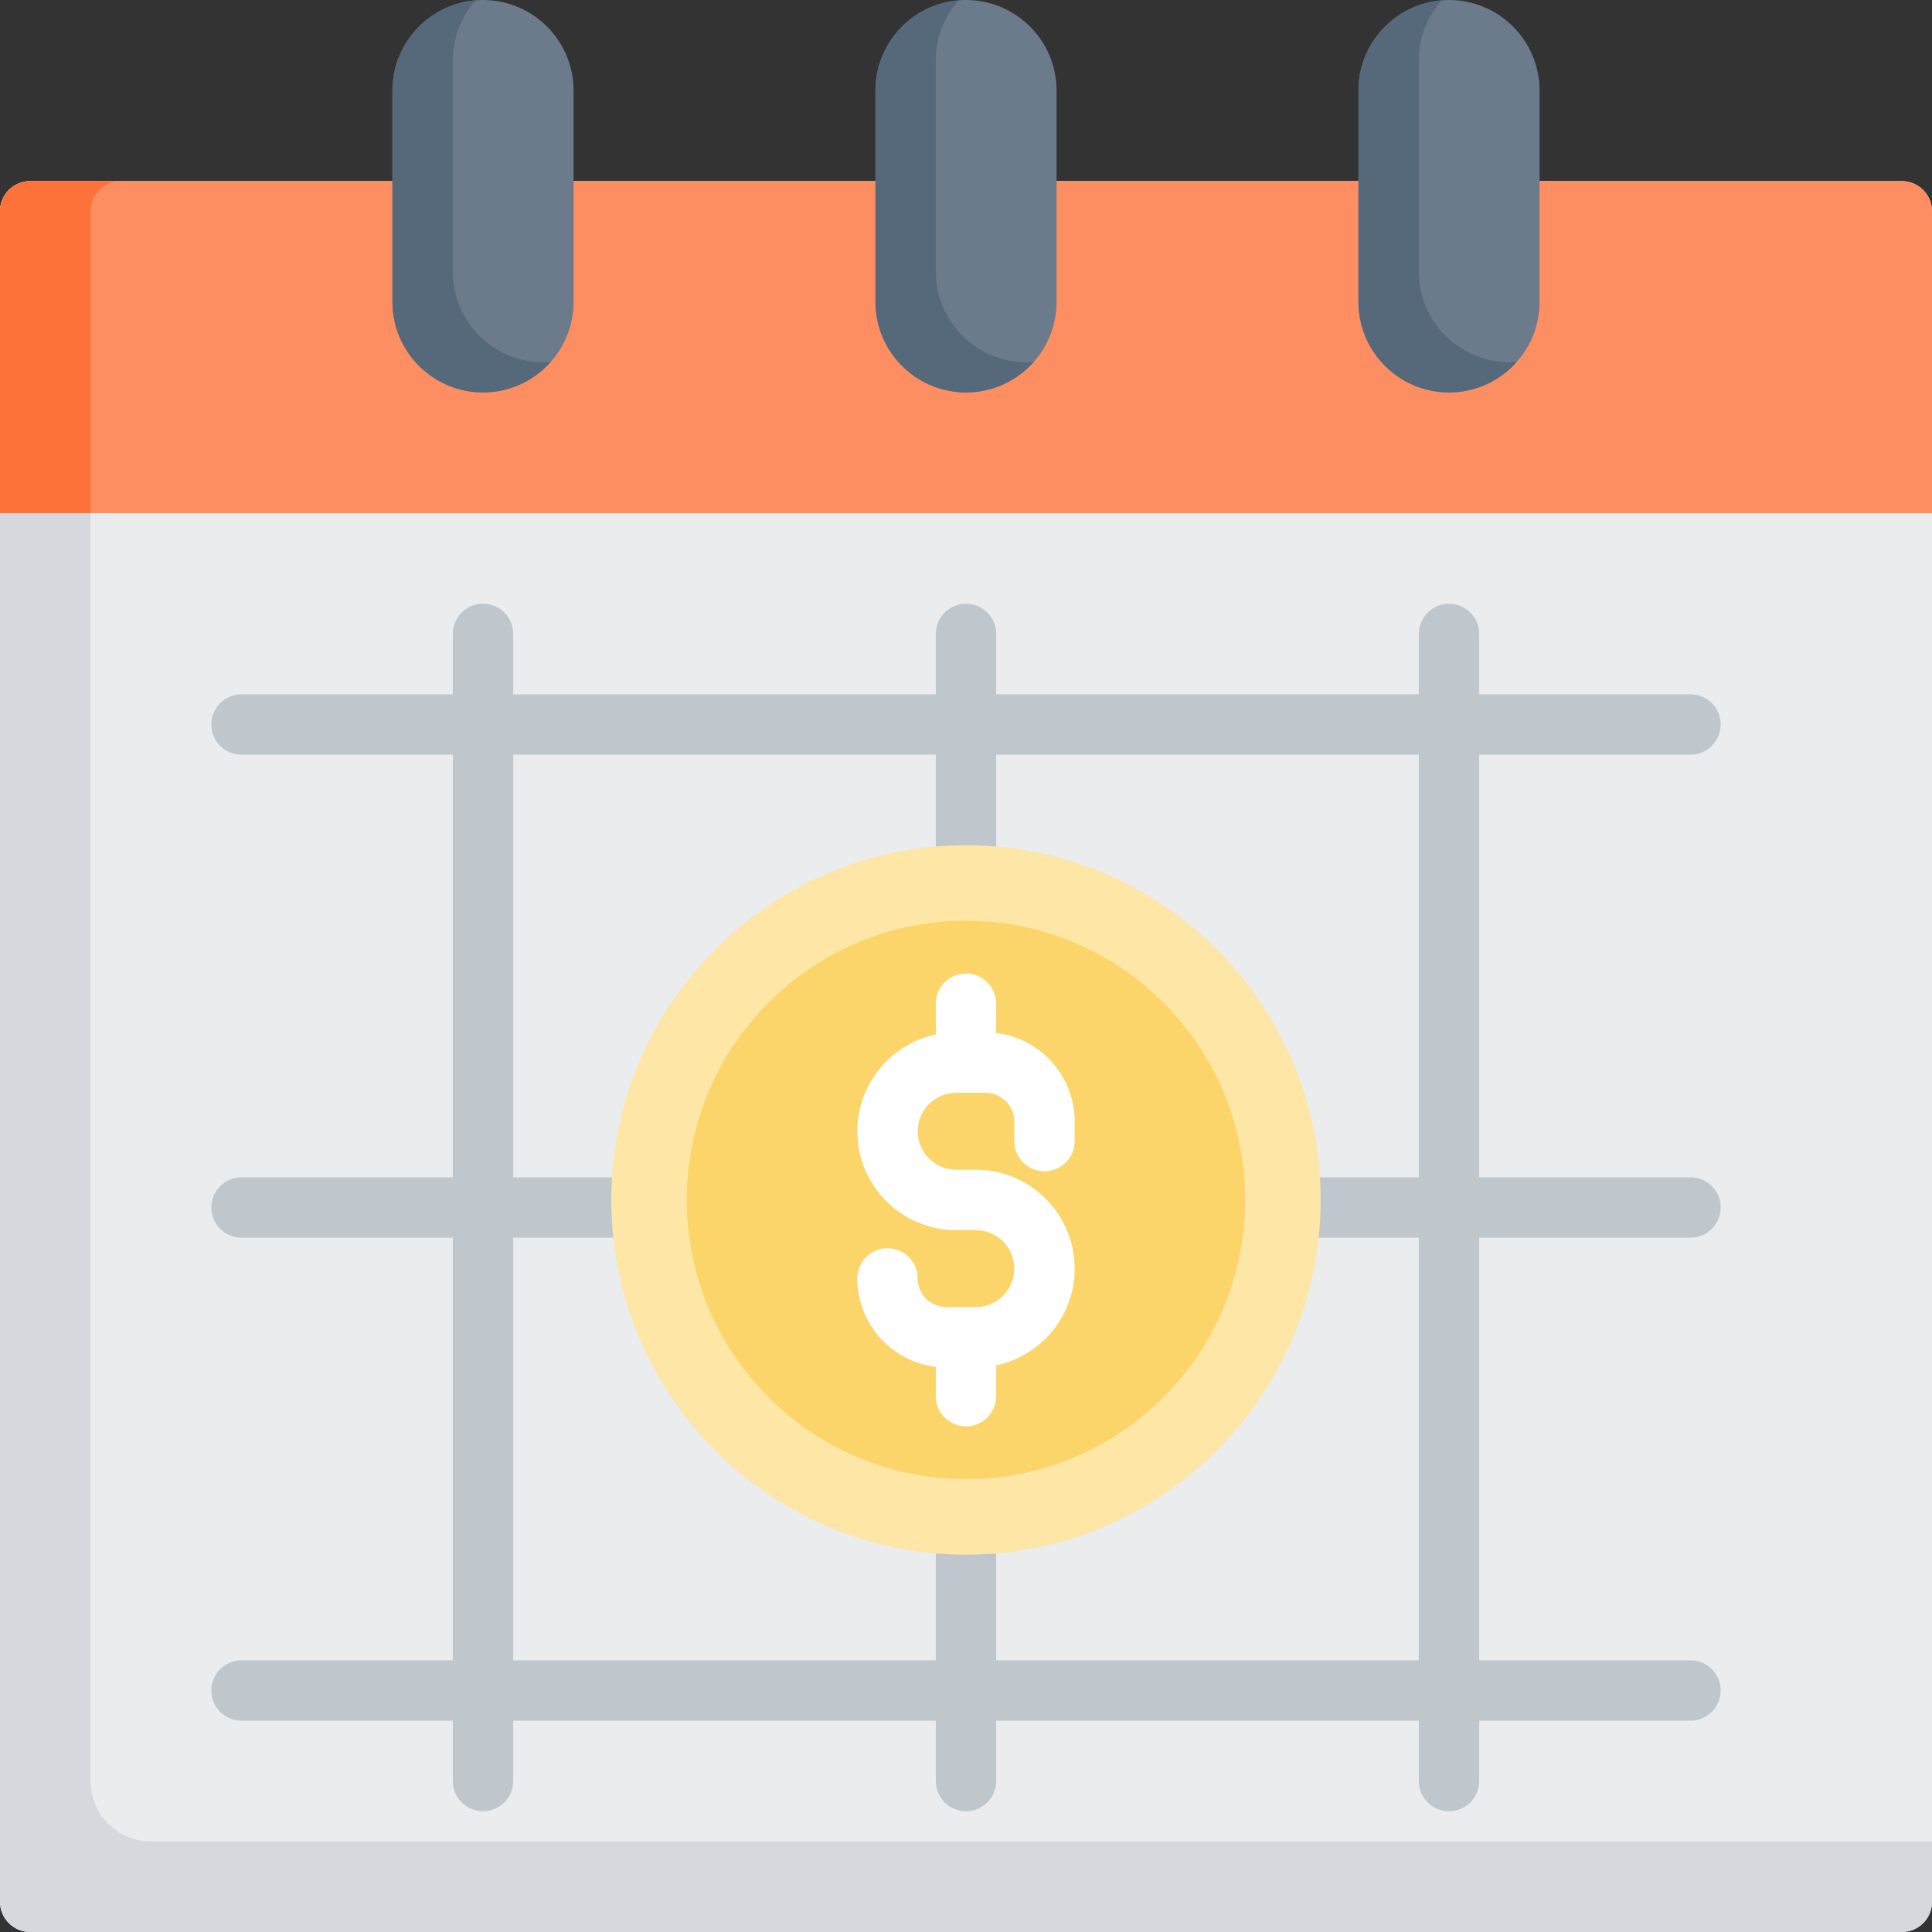 <?xml version="1.0" encoding="iso-8859-1"?>
<!-- Generator: Adobe Illustrator 19.0.0, SVG Export Plug-In . SVG Version: 6.00 Build 0)  -->
<svg version="1.1" id="Capa_1" xmlns="http://www.w3.org/2000/svg" xmlns:xlink="http://www.w3.org/1999/xlink" x="0px" y="0px"
	 viewBox="0 0 512 512" style="enable-background:new 0 0 512 512;" xml:space="preserve">
<rect x="0" y="0" width="512" height="512" fill="#333333" stroke="none"/>
<g>
	<g>
		<path style="fill:#EAECEE;" d="M504,48H8c-4.418,0-8,3.582-8,8v448c0,4.418,3.582,8,8,8h496c4.418,0,8-3.582,8-8V56
			C512,51.582,508.418,48,504,48z"/>
		<path style="fill:#D5D9DE;" d="M40,488c-8.837,0-16-7.163-16-16V48H8c-4.418,0-8,3.582-8,8v448c0,4.418,3.582,8,8,8h496
			c4.418,0,8-3.582,8-8v-16H40z"/>
		<path style="fill:#FD8E61;" d="M504,48H8c-4.418,0-8,3.582-8,8v80h512V56C512,51.582,508.418,48,504,48z"/>
		<path style="fill:#FD7239;" d="M32,48H8c-4.418,0-8,3.582-8,8v80h24V56C24,51.582,27.582,48,32,48z"/>
		<g>
			<path style="fill:#6B7B8B;" d="M256,0c-13.233,0-24,10.766-24,24v56c0,13.234,10.767,24,24,24s24-10.766,24-24V24
				C280,10.766,269.233,0,256,0z"/>
			<path style="fill:#55697A;" d="M272,96c-13.233,0-24-10.766-24-24V16c0-6.102,2.292-11.675,6.057-15.915
				C241.729,1.079,232,11.421,232,24v56c0,13.234,10.767,24,24,24c7.132,0,13.543-3.13,17.943-8.085
				C273.302,95.966,272.655,96,272,96z"/>
			<path style="fill:#6B7B8B;" d="M384,0c-13.233,0-24,10.766-24,24v56c0,13.234,10.767,24,24,24s24-10.766,24-24V24
				C408,10.766,397.233,0,384,0z"/>
			<path style="fill:#55697A;" d="M400,96c-13.233,0-24-10.766-24-24V16c0-6.102,2.292-11.675,6.057-15.915
				C369.729,1.079,360,11.421,360,24v56c0,13.234,10.767,24,24,24c7.132,0,13.543-3.13,17.943-8.085
				C401.302,95.966,400.655,96,400,96z"/>
			<path style="fill:#6B7B8B;" d="M128,0c-13.233,0-24,10.766-24,24v56c0,13.234,10.767,24,24,24s24-10.766,24-24V24
				C152,10.766,141.233,0,128,0z"/>
			<path style="fill:#55697A;" d="M144,96c-13.233,0-24-10.766-24-24V16c0-6.102,2.292-11.675,6.057-15.915
				C113.729,1.079,104,11.421,104,24v56c0,13.234,10.767,24,24,24c7.132,0,13.543-3.13,17.943-8.085
				C145.302,95.966,144.655,96,144,96z"/>
		</g>
	</g>
	<path style="fill:#BFC7CD;" d="M448,328c4.418,0,8-3.582,8-8s-3.582-8-8-8h-56V200h56c4.418,0,8-3.582,8-8s-3.582-8-8-8h-56v-16
		c0-4.418-3.582-8-8-8s-8,3.582-8,8v16H264v-16c0-4.418-3.582-8-8-8s-8,3.582-8,8v16H136v-16c0-4.418-3.582-8-8-8s-8,3.582-8,8v16
		H64c-4.418,0-8,3.582-8,8s3.582,8,8,8h56v112H64c-4.418,0-8,3.582-8,8s3.582,8,8,8h56v112H64c-4.418,0-8,3.582-8,8s3.582,8,8,8h56
		v16c0,4.418,3.582,8,8,8s8-3.582,8-8v-16h112v16c0,4.418,3.582,8,8,8s8-3.582,8-8v-16h112v16c0,4.418,3.582,8,8,8s8-3.582,8-8v-16
		h56c4.418,0,8-3.582,8-8s-3.582-8-8-8h-56V328H448z M376,200v112H264V200H376z M136,200h112v112H136V200z M136,440V328h112v112H136
		z M376,440H264V328h112V440z"/>
	<g>
		<path style="fill:#FDE6A6;" d="M256,224c-51.832,0-94,42.168-94,94s42.168,94,94,94s94-42.168,94-94S307.832,224,256,224z"/>
		<path style="fill:#FCD56A;" d="M256,244c-40.804,0-74,33.196-74,74s33.196,74,74,74s74-33.196,74-74S296.804,244,256,244z"/>
		<path style="fill:#FFFFFF;" d="M276.8,310.4c4.418,0,8-3.582,8-8v-5.2c0-12.065-9.103-22.038-20.8-23.428V266c0-4.418-3.582-8-8-8
			s-8,3.582-8,8v8.163c-11.865,2.496-20.8,13.042-20.8,25.637c0,14.447,11.753,26.2,26.2,26.2h5.199c5.624,0,10.2,4.576,10.2,10.2
			c0,5.624-4.576,10.2-10.2,10.2h-7.8c-4.19,0-7.6-3.409-7.6-7.6c0-4.418-3.582-8-8-8s-8,3.582-8,8
			c0,12.065,9.103,22.038,20.8,23.428V370c0,4.418,3.582,8,8,8s8-3.582,8-8v-8.163c11.865-2.496,20.8-13.042,20.8-25.637
			c0-14.447-11.753-26.2-26.2-26.2H253.4c-5.624,0-10.2-4.576-10.2-10.2c0-5.624,4.576-10.2,10.2-10.2h7.8c4.19,0,7.6,3.409,7.6,7.6
			v5.2C268.8,306.818,272.382,310.4,276.8,310.4z"/>
	</g>
</g>
<g>
</g>
<g>
</g>
<g>
</g>
<g>
</g>
<g>
</g>
<g>
</g>
<g>
</g>
<g>
</g>
<g>
</g>
<g>
</g>
<g>
</g>
<g>
</g>
<g>
</g>
<g>
</g>
<g>
</g>
</svg>
